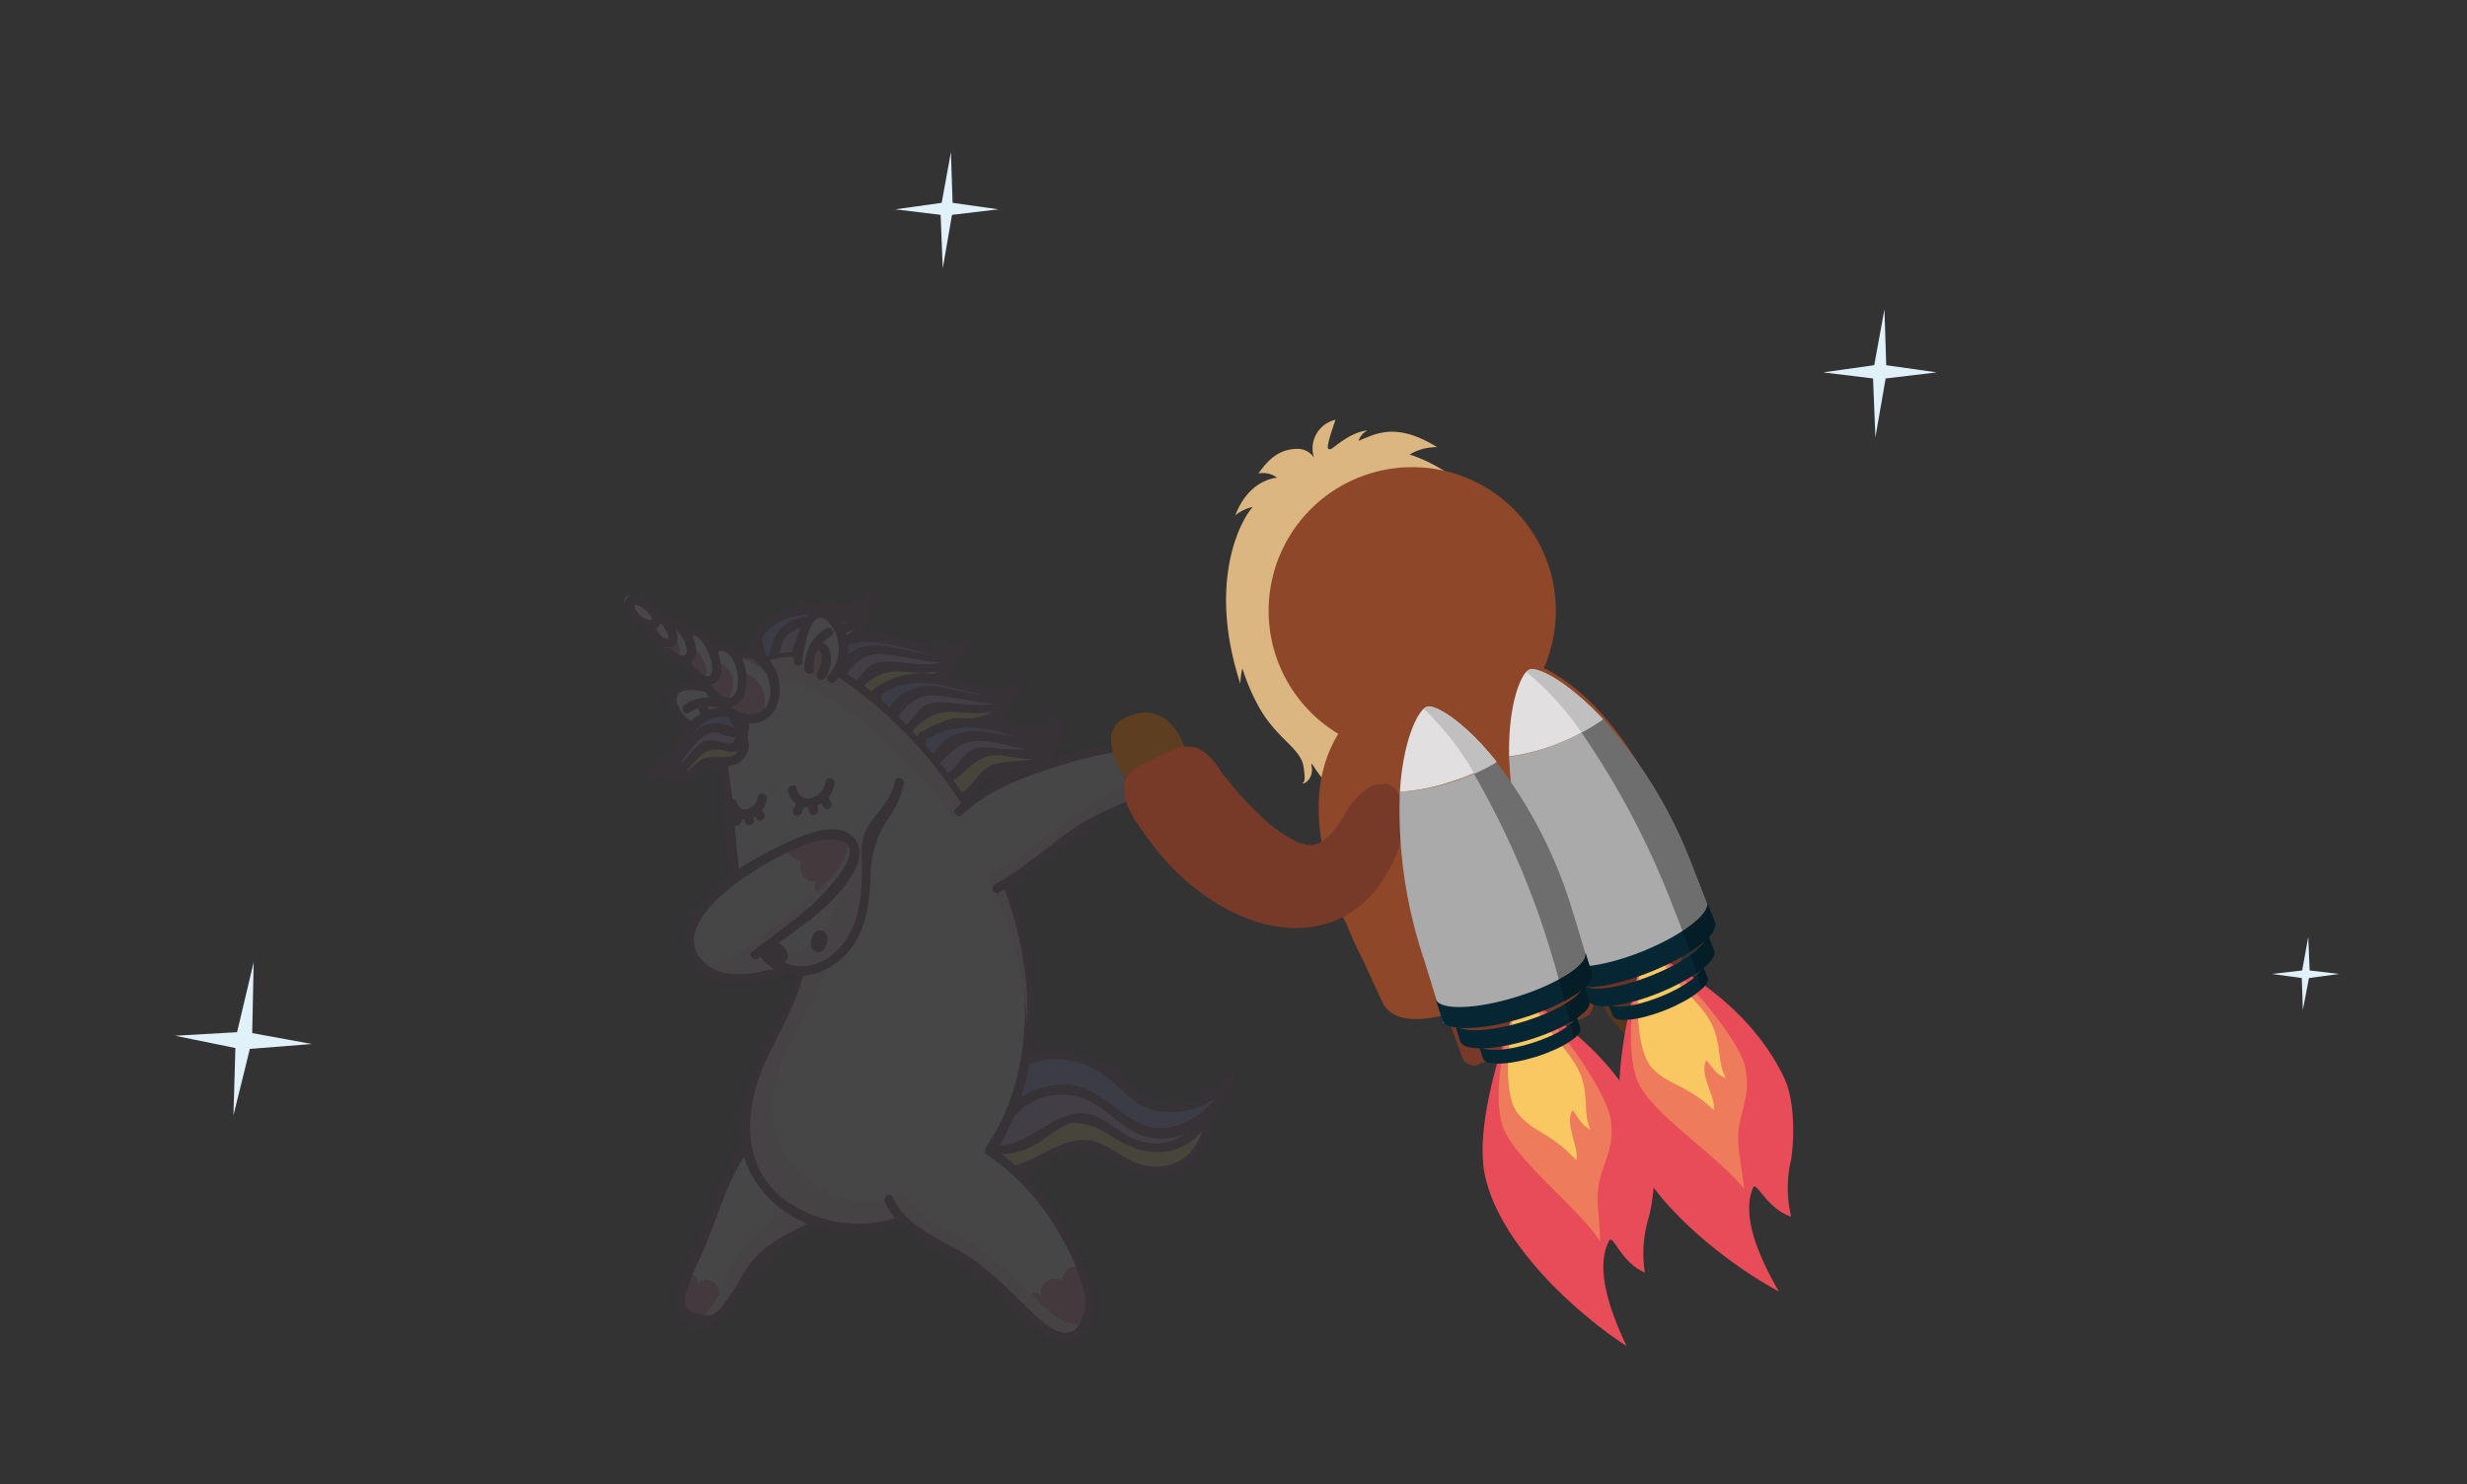 <svg xmlns="http://www.w3.org/2000/svg" viewBox="0 0 251 151"><rect x="0" y="0" width="251" height="151" fill="#333333" stroke="none"/><defs><style>.cls-4{fill:#ffdc8e}.cls-5{fill:#4d2d54}.cls-6{fill:#d1a7f1}.cls-7{fill:#8190eb}.cls-8{fill:#fbf5f9}.cls-9{fill:#e16d90}.cls-10{mix-blend-mode:multiply}.cls-11{fill:#f0d9e9}.cls-12{fill:#ff9aa5}.cls-13{fill:#fff}.cls-15{fill:#5e3e21}.cls-18{fill:#783a28}.cls-19{fill:#8f4729}.cls-20{fill:#e84c59}.cls-21{fill:#ee7b5c}.cls-22{fill:#f9c862}.cls-23{fill:#062633}.cls-24{fill:#abaaaa}.cls-25{fill:#e1dfe0}.cls-26{fill:none}.cls-27{fill:#041d26}.cls-28{fill:#6e6e6e}.cls-29{fill:silver}</style></defs><g style="isolation:isolate"><g id="Layer_1" data-name="Layer 1"><path d="M190.69 37.16l1.04-5.69.18 5.69 5.14.73-5.2.62-1.04 5.99-.24-5.99-5.08-.62 5.2-.73zM95.81 20.64l.94-5.17.17 5.17 4.66.66-4.72.56-.94 5.44-.22-5.44-4.62-.56 4.73-.66zm-70.39 86.09l-1.67 6.77.2-6.86-6.13-1.25 6.3-.36 1.69-7.13-.15 7.22 6.07 1.11-6.31.5zm209.5-7.21l-.62 3.25-.11-3.25-3.04-.42 3.08-.35.62-3.42.14 3.42 3.01.35-3.08.42z" fill="#e1f1f9"/><g opacity=".1"><path class="cls-4" d="M81.31 69.18A2.4 2.4 0 0 0 82.5 68a6.47 6.47 0 0 1 .72-1.44 2.86 2.86 0 0 1 1.36-.83 11.05 11.05 0 0 0 1.88-.73 3 3 0 0 0 1.2-1.35A5.19 5.19 0 0 0 88 62.4c.06-.36.11-.73.16-1.1a7.52 7.52 0 0 1-3.57 2.29 15.08 15.08 0 0 0-2.86.56 5.26 5.26 0 0 0-2.1 2.06q-.35.53-.66 1.05a1.57 1.57 0 0 0-.3 1.22c.26.91 1.93 1.03 2.64.7z"/><path class="cls-5" d="M81.55 69.59a4.19 4.19 0 0 0 1.56-1.87c.83-1.47 2-1.5 3.28-2.14 1.69-.84 2-2.41 2.2-4.16a.47.47 0 0 0-.78-.45 7.45 7.45 0 0 1-3.37 2.17 18.41 18.41 0 0 0-2.85.56 6.78 6.78 0 0 0-2.88 3.06c-1.23 2.15.51 3.59 2.73 2.87.56-.18.32-1.08-.25-.89-.75.24-2.06.36-1.84-1.24a3.78 3.78 0 0 1 .66-1c1.06-1.57 2.25-2 4-2.3a8.17 8.17 0 0 0 4.42-2.52l-.78-.45a6.49 6.49 0 0 1-.65 2.63c-.69 1.14-2 1.08-3.1 1.62-1.49.75-1.45 2.45-2.82 3.3-.51.32-.08 1.12.47.81z"/><path class="cls-6" d="M80.06 68.28c1.07-.71.64-2.13 1.45-3a2.51 2.51 0 0 1 1.27-.66c.77-.21 1.57-.3 2.35-.48a5.08 5.08 0 0 0 2.18-1 2.47 2.47 0 0 0 .91-2.14 3 3 0 0 1-1.59 1.21 9.12 9.12 0 0 1-2.86.11 12.66 12.66 0 0 0-2.22.22 5.87 5.87 0 0 0-.83.19 4.26 4.26 0 0 0-.88.44 6.13 6.13 0 0 0-1.5 1.42 3.85 3.85 0 0 0-.82 2.9 1.15 1.15 0 0 0 .89 1 2.37 2.37 0 0 0 1.65-.21z"/><path class="cls-5" d="M80.39 68.61c.67-.61.65-1.1 1-1.88.86-1.94 2.71-1.75 4.46-2.31A3.58 3.58 0 0 0 88.69 61c0-.37-.54-.66-.8-.33-1.57 2-4.65.9-6.88 1.5a5.72 5.72 0 0 0-3.41 2.71c-1.32 2.35-.18 5.07 2.7 3.77.54-.24.07-1.05-.47-.8-.63.46-1.08.34-1.37-.36-.77-.56-.79-1.27 0-2.14a5 5 0 0 1 1.67-1.77 7.52 7.52 0 0 1 4-.78c1.79 0 3.25 0 4.42-1.47l-.79-.33a3.36 3.36 0 0 1-2.17 2.49 14.92 14.92 0 0 1-1.76.39 5.92 5.92 0 0 0-2.18.65c-1.24.84-.87 2.43-1.92 3.39-.44.44.27 1.08.66.69z"/><path class="cls-7" d="M77.05 64.73a4.37 4.37 0 0 1 1.14-1.35 8.13 8.13 0 0 1 5.11-1.49 25.63 25.63 0 0 0 2.77.08 2.94 2.94 0 0 0 2.34-1.28 2 2 0 0 1-1 1.64 3.48 3.48 0 0 1-1.27.39c-1 .17-2 .26-3.05.33a5.87 5.87 0 0 0-2.88.79 4.15 4.15 0 0 0-1.52 2.59 4.58 4.58 0 0 1-.24 1 1 1 0 0 1-.8.63.83.83 0 0 1-.69-.42 2.91 2.91 0 0 1 .09-2.91z"/><path class="cls-5" d="M77.45 65c1.83-2.88 5-2.47 7.93-2.51a4 4 0 0 0 3.43-1.54l-.81-.39c-.56 2.86-5.61 1.59-7.62 2.7a3.88 3.88 0 0 0-1.48 1.5 5.22 5.22 0 0 0-.43 1l-.15.58c-.1 1.19-.38.74-.83-1.34.23-.55-.57-1-.8-.47-.48 1.1-.88 2.73.17 3.67a1.28 1.28 0 0 0 2.08-.45c.54-1 .27-2.32 1.23-3.16 1.4-1.24 3.55-1 5.29-1.26s3.06-.59 3.44-2.49a.47.47 0 0 0-.85-.36c-1.49 2-5.34.72-7.52 1.31a6.3 6.3 0 0 0-3.84 2.74c-.37.47.44.94.76.47z"/><path class="cls-4" d="M87.52 71.72a2.92 2.92 0 0 0 1.72-.81 6.63 6.63 0 0 1 1.24-1.18 3.91 3.91 0 0 1 1.81-.4 14.2 14.2 0 0 0 2.36-.1 3.38 3.38 0 0 0 1.77-.94 4.72 4.72 0 0 0 .76-1.14l.51-1a9.69 9.69 0 0 1-4.78 1.16 22.49 22.49 0 0 0-3.44-.31 6.32 6.32 0 0 0-3 1.37c-.37.26-.72.54-1.07.82s-.73.64-.7 1.08c.03.96 1.9 1.55 2.82 1.45z"/><path class="cls-5" d="M87.64 72.17A5 5 0 0 0 89.76 71a4.37 4.37 0 0 1 2.53-1.24 16.93 16.93 0 0 0 2.36-.09c1.88-.38 2.64-1.71 3.44-3.33a.47.47 0 0 0-.64-.64 10 10 0 0 1-5.35 1 12.15 12.15 0 0 0-2.69-.19 8.13 8.13 0 0 0-4.61 2.59c-1.63 1.92 1 3.09 2.72 3.09a.47.47 0 0 0 0-.94c-.41 0-1.49 0-1.76-.38-.89-1.13.56-1.89 1.25-2.33 1.73-1.09 3.06-1.05 5-.87a11 11 0 0 0 5.88-1.13l-.64-.64c-.78 1.58-1.11 2.53-3.41 2.95-.76.14-1.57-.07-2.34.08-1.77.32-2.39 1.94-4.14 2.34-.55.13-.3 1.03.28.9z"/><path class="cls-6" d="M86.35 70.49c1.43-.37 1.36-1.86 2.55-2.47a3.49 3.49 0 0 1 1.65-.27c1 0 1.9.17 2.85.22a6.62 6.62 0 0 0 2.78-.31 2.45 2.45 0 0 0 1.68-1.76 3.81 3.81 0 0 1-2.19.7 12.83 12.83 0 0 1-3.32-.73 17.54 17.54 0 0 0-2.61-.43 6.71 6.71 0 0 0-1-.06 5.41 5.41 0 0 0-1.14.17 7.33 7.33 0 0 0-2.14.92 3.6 3.6 0 0 0-1.8 2.53 1.14 1.14 0 0 0 .72 1.26 3.25 3.25 0 0 0 1.97.23z"/><path class="cls-5" d="M86.58 70.89c.78-.35 1-.8 1.54-1.31 2.39-2.08 4-.89 6.7-1.17 1.63-.17 3-.78 3.49-2.39a.47.47 0 0 0-.68-.52c-2.55 1.5-5.63-.5-8.39-.56a6.83 6.83 0 0 0-4.73 1.68c-2.37 2.19-1.22 4.48 1.84 4.33.59 0 .6-1 0-.93l-.66-3.14.67-.38a5.1 5.1 0 0 1 2.38-.65 14.65 14.65 0 0 1 4.72.83 5.65 5.65 0 0 0 4.64-.38l-.69-.53c-1.1 3.26-6.09 1-8.23 1.68-1.46.49-1.69 2-3.07 2.64-.54.24-.11 1.04.47.8z"/><path class="cls-7" d="M83.94 66.21a5.14 5.14 0 0 1 1.71-1 11.35 11.35 0 0 1 6.3.05c1.06.28 2.07.7 3.16.89a3.89 3.89 0 0 0 3.06-.56 2.07 2.07 0 0 1-1.58 1.3 4.93 4.93 0 0 1-1.58 0c-1.21-.13-2.4-.33-3.6-.56a8.3 8.3 0 0 0-3.54-.08 4.42 4.42 0 0 0-2.51 2 4.54 4.54 0 0 1-.57.94 1.19 1.19 0 0 1-1.11.36A.91.91 0 0 1 83 69a2.56 2.56 0 0 1 .94-2.79z"/><path class="cls-5" d="M84.17 66.61c3.41-2.4 6.72-.86 10.28-.11a5.06 5.06 0 0 0 4-.48l-.64-.63c-1.53 2.64-6.73 0-9.15.3a4.61 4.61 0 0 0-2.51 1 5.45 5.45 0 0 0-.71.73l-.44.63c-.46 1.12-.69.6-.69-1.55.4-.45-.26-1.11-.66-.66-.82.9-1.89 2.63-.75 3.77a1.59 1.59 0 0 0 2.25-.05c1.55-1.35 2-3.06 4.52-3a44.54 44.54 0 0 1 4.42.68c1.88.25 3.5.37 4.53-1.41a.47.47 0 0 0-.64-.64c-2.56 1.51-5.91-.65-8.63-.83a8.24 8.24 0 0 0-5.61 1.42c-.52.37-.06 1.22.43.83z"/><path class="cls-4" d="M92.9 75.87a2.92 2.92 0 0 0 1.72-.81 7 7 0 0 1 1.24-1.18 3.81 3.81 0 0 1 1.81-.4 14.2 14.2 0 0 0 2.36-.1 3.45 3.45 0 0 0 1.78-.94 5 5 0 0 0 .75-1.14c.18-.34.34-.68.51-1a9.69 9.69 0 0 1-4.78 1.16 22.29 22.29 0 0 0-3.44-.29 6.32 6.32 0 0 0-3 1.37c-.36.26-.72.54-1.06.82s-.74.64-.71 1.08c.03.94 1.92 1.56 2.82 1.43z"/><path class="cls-5" d="M93 76.32a5 5 0 0 0 2.12-1.14 4.31 4.31 0 0 1 2.53-1.24 16.88 16.88 0 0 0 2.36-.09c1.88-.38 2.64-1.71 3.44-3.33a.47.47 0 0 0-.64-.64 10 10 0 0 1-5.34 1 12.28 12.28 0 0 0-2.7-.19 8.16 8.16 0 0 0-4.61 2.56c-1.63 1.92 1 3.09 2.72 3.09a.47.47 0 0 0 0-.94c-.4 0-1.48 0-1.76-.38-.89-1.13.56-1.89 1.26-2.33 1.72-1.09 3.06-1 5-.87a11 11 0 0 0 5.88-1.13l-.63-.64c-.79 1.58-1.12 2.53-3.41 3-.76.14-1.57-.07-2.34.08-1.78.32-2.4 1.94-4.14 2.34-.55.08-.3.98.26.85z"/><path class="cls-6" d="M91.73 74.64c1.43-.37 1.36-1.86 2.56-2.47a3.45 3.45 0 0 1 1.64-.27c.95 0 1.9.17 2.85.22a6.62 6.62 0 0 0 2.78-.31 2.43 2.43 0 0 0 1.68-1.76 3.78 3.78 0 0 1-2.19.7 12.85 12.85 0 0 1-3.31-.75 17.89 17.89 0 0 0-2.62-.43 6.71 6.71 0 0 0-1-.06 5.41 5.41 0 0 0-1.12.19 7.45 7.45 0 0 0-2.14.92A3.6 3.6 0 0 0 89 73.17a1.14 1.14 0 0 0 .72 1.26 3.25 3.25 0 0 0 2.01.21z"/><path class="cls-5" d="M92 75c.77-.35.94-.8 1.53-1.31 2.39-2.08 4-.89 6.7-1.17 1.63-.17 3-.78 3.49-2.39a.47.47 0 0 0-.68-.52c-2.55 1.46-5.64-.49-8.39-.56a6.84 6.84 0 0 0-4.73 1.68c-2.37 2.19-1.21 4.48 1.84 4.33.6 0 .6-.95 0-.93L91.08 71l.66-.38a5.1 5.1 0 0 1 2.38-.62 14.76 14.76 0 0 1 4.73.83 5.63 5.63 0 0 0 4.63-.38l-.69-.53c-1.09 3.26-6.08 1-8.23 1.68-1.45.49-1.68 2-3.06 2.64-.5.24-.08 1.04.5.76z"/><path class="cls-7" d="M89.32 70.36a5.24 5.24 0 0 1 1.71-1 11.35 11.35 0 0 1 6.3 0c1.06.28 2.08.7 3.16.89a3.91 3.91 0 0 0 3.07-.56 2.08 2.08 0 0 1-1.59 1.3 4.93 4.93 0 0 1-1.58 0c-1.21-.13-2.4-.33-3.59-.56a8.3 8.3 0 0 0-3.54-.08 4.41 4.41 0 0 0-2.52 2 4.54 4.54 0 0 1-.57.94 1.19 1.19 0 0 1-1.11.36.88.88 0 0 1-.66-.6 2.54 2.54 0 0 1 .92-2.69z"/><path class="cls-5" d="M89.55 70.76c3.41-2.4 6.73-.86 10.28-.11a5.06 5.06 0 0 0 4-.48l-.63-.63c-1.54 2.64-6.73 0-9.16.3a4.64 4.64 0 0 0-2.51 1 4.84 4.84 0 0 0-.7.73l-.45.63c-.46 1.12-.69.6-.69-1.55.4-.45-.26-1.11-.66-.66-.82.9-1.88 2.63-.75 3.77a1.61 1.61 0 0 0 2.26 0c1.54-1.35 2-3.06 4.52-3a44.34 44.34 0 0 1 4.41.68c1.89.25 3.5.37 4.53-1.41a.47.47 0 0 0-.64-.64c-2.56 1.51-5.91-.65-8.63-.83A8.24 8.24 0 0 0 89.08 70c-.48.3-.02 1.11.47.76z"/><path class="cls-4" d="M97.86 81.26a3.27 3.27 0 0 0 .88-.6c.51-.5.85-1.13 1.32-1.66 1.2-1.37 3-.72 4.55-1a4 4 0 0 0 2.39-1.7 2.22 2.22 0 0 0 .3-.49 3.24 3.24 0 0 0-.14-2.14 5.19 5.19 0 0 1 0 1.18.73.73 0 0 1-.19.33c-.1.1-.26.35-.39.42a7 7 0 0 1-3.74.43 22.31 22.31 0 0 0-3.44-.3 6.46 6.46 0 0 0-3 1.37l-1.06.82c-.71.58-1.5 1.5-1 2.47a2.08 2.08 0 0 0 1.15 1 3.15 3.15 0 0 0 2.37-.13z"/><path class="cls-5" d="M98.09 81.66c1.06-.59 1.42-1.59 2.3-2.34 1.52-1.3 3.47-.41 5.13-1.16a3.61 3.61 0 0 0 2.1-4.61c-.13-.5-1-.42-.91.12.24 3.26-4.9 1.53-6.85 1.59A7.94 7.94 0 0 0 95 77.59c-2.75 2.51-.13 5.09 3 4.12.57-.18.33-1.08-.25-.9-2.5-1.35-2.86-2.46-1.09-3.3l.68-.47c1.62-1 2.76-.84 4.57-.65a12.56 12.56 0 0 0 3.41.09c1.79-.3 2.47-1 2.34-2.81l-.92.12c1.22 4.53-3.48 3.21-5.69 4-1.55.58-2 2.25-3.41 3-.54.36-.07 1.21.45.87z"/><path class="cls-6" d="M96.31 79.22c1.44-.37 1.37-1.85 2.56-2.47a3.36 3.36 0 0 1 1.65-.26c1 0 1.89.16 2.84.22s2.35.16 3.2-.52a2 2 0 0 0 .73-1.29 3.81 3.81 0 0 0-.17-1.25 3.14 3.14 0 0 1 0 .75 1.1 1.1 0 0 1-.31.67c-.5.47-1.49.28-2.1.18-.81-.14-1.6-.43-2.4-.64a17.56 17.56 0 0 0-2.61-.44c-.34 0-.67-.06-1-.06a5.42 5.42 0 0 0-1.14.18 6.73 6.73 0 0 0-2.14.92 3.57 3.57 0 0 0-1.8 2.55 1.13 1.13 0 0 0 .72 1.24 3.27 3.27 0 0 0 1.97.22z"/><path class="cls-5" d="M96.55 79.62c1.49-.66 2.26-2.23 4-2.67 1.5-.38 3.32.53 4.9.19 1.92-.41 2.56-1.8 2.15-3.61a.47.47 0 0 0-.92.12c0 1.11-1.09 1.18-1.8 1.15a9.62 9.62 0 0 1-2-.53 16.57 16.57 0 0 0-3.13-.56 6.9 6.9 0 0 0-5.19 1.61c-2.41 2.18-1.3 4.51 1.79 4.37.6 0 .6-1 0-.93-1.43-1.69-1.53-2.76-.35-3.34a5.74 5.74 0 0 1 1.7-.69 9 9 0 0 1 3.65.14 36.16 36.16 0 0 0 3.83.92c1.64.14 2.45-.44 2.41-2.14l-.91.12c.88 3.88-5.81 2-7.13 2.3-1.78.43-1.88 2.05-3.46 2.75-.56.24-.09 1.05.46.8z"/><path class="cls-7" d="M93.9 74.94a5 5 0 0 1 1.71-1 11.2 11.2 0 0 1 6.31 0 16.26 16.26 0 0 0 3.78.89 1.11 1.11 0 0 0 1-.46 1.16 1.16 0 0 0 .2-.78 1.21 1.21 0 0 0-.28-.89c.08-.07.2 0 .27.07a1.88 1.88 0 0 1 .55 1.8c-.32 1.19-1.52 1.1-2.49 1-1.21-.13-2.41-.34-3.6-.56a8.3 8.3 0 0 0-3.51-.01 4.49 4.49 0 0 0-2.51 2 4.33 4.33 0 0 1-.58.94 1.18 1.18 0 0 1-1.1.37 1 1 0 0 1-.67-.6 2.57 2.57 0 0 1 .92-2.77z"/><path class="cls-5" d="M94.14 75.34c2.3-1.61 5-1.51 7.65-.86 1.24.3 2.72 1.09 4 .89a1.78 1.78 0 0 0 1.23-2.82l-.52.69c.06 1.49-.36 2.15-1.25 2-.38 0-.76-.08-1.14-.14-.89-.12-1.76-.29-2.64-.43a11 11 0 0 0-2.92-.23 4.68 4.68 0 0 0-2.5 1 4.89 4.89 0 0 0-.71.73l-.44.64c-.46 1.12-.7.6-.7-1.56.41-.44-.25-1.1-.66-.66-.9 1-2.12 3.43-.16 4.16A1.59 1.59 0 0 0 95 78.4c.21-.16.29-.43.48-.62 1.9-1.78 2.38-2.58 5-2.34 1.74.16 5.59 1.73 7.08.12.85-.91.53-2.9-.73-3.22a.47.47 0 0 0-.53.68c1.11 2-4.89.39-5.1.35a13.89 13.89 0 0 0-2.41-.27 8 8 0 0 0-5.07 1.44c-.54.34-.07 1.15.42.8z"/><path class="cls-4" d="M101.85 119.25a7.86 7.86 0 0 0 2.59-.38c1.64-.59 3-2 4.71-2.39 1.93-.5 3.16.6 4.76 1.63a7.19 7.19 0 0 0 3.44 1 5.11 5.11 0 0 0 2.76-.41 5.59 5.59 0 0 0 2.45-3 19.28 19.28 0 0 0 1-4.1 7.43 7.43 0 0 1-8.62 3.25c-1.24-.45-2.06-1.47-3.17-2.15a6.23 6.23 0 0 0-4.3-.38 15.92 15.92 0 0 0-2.35.52c-.42.14-.83.32-1.24.5a14.39 14.39 0 0 0-2.67 1.38c-.38.28-.72.62-1.12.87a2.66 2.66 0 0 0-.91 1c-1.31 2.25 1.32 2.66 2.67 2.66z"/><path class="cls-5" d="M101.85 119.72c2.45-.1 3.8-1.07 5.93-2.15 3.29-1.67 5.57 1.43 8.68 1.92 5.26.82 6.78-3.38 7.51-7.78a.47.47 0 0 0-.85-.36c-1.87 2.58-4.92 4.18-8.08 3-1.64-.64-2.67-2.13-4.42-2.54-2.56-.58-5.64.43-7.93 1.55-1.48.72-4.66 2.34-4.34 4.49.24 1.62 2.17 1.86 3.5 1.91.6 0 .59-.91 0-.93a3.5 3.5 0 0 1-1.46-.18c-2.29-1.6.42-3 1.22-3.59a12.94 12.94 0 0 1 4-1.86c1.81-.53 4.15-.93 5.9-.08 1.2.58 2 1.68 3.23 2.18 3.53 1.38 7.14-.59 9.2-3.44l-.85-.36c-.53 3.21-1.14 7-5.25 7.2-2.53.15-3.93-1.54-6-2.39-3.52-1.41-6.48 2.38-9.93 2.52-.66-.02-.66.91-.06.89z"/><path class="cls-6" d="M100.6 116.93a6.24 6.24 0 0 0 5.07-1.22c1.29-.85 2.78-2 4.33-2.07s2.47 1.06 3.61 1.81a7.59 7.59 0 0 0 4.1 1.3 5.53 5.53 0 0 0 4.07-1.56 11.51 11.51 0 0 0 2.22-4.39c-1.71 1.49-3.75 2.72-5.88 2.51-2.84-.28-5.05-3-7.75-4.08a8.33 8.33 0 0 0-5.53-.13 13.41 13.41 0 0 0-4.11 2.16 4.51 4.51 0 0 0-1.65 3.65 1.84 1.84 0 0 0 1.52 2.02z"/><path class="cls-5" d="M100.47 117.38a7.79 7.79 0 0 0 5.83-1.54c.77-.49 2-1.52 2.9-1.6a6.82 6.82 0 0 1 3.49 1.13A12.18 12.18 0 0 0 116 117c4.69 1.13 7.09-2.08 8.49-6 .17-.48-.45-.72-.78-.46-2.46 2-5.11 3.09-8.11 1.41-1.44-.8-2.68-1.93-4.16-2.69a9.09 9.09 0 0 0-7.55-.23c-2 .76-4.19 2-4.92 4.1-.62 1.81-.45 3.49 1.4 4.27.55.23 1-.57.47-.8-3.35-1.42.31-5 1.74-5.91a9.53 9.53 0 0 1 5.08-1.46c3.06.06 5 2.11 7.47 3.53 3.42 2 6.36.8 9.24-1.56l-.78-.45c-1.26 3.59-3.67 6.6-7.87 5.28-1.66-.53-2.81-1.94-4.41-2.52-3.81-1.36-6.55 3.66-10.58 3-.59-.12-.85.78-.26.87z"/><path class="cls-7" d="M107.37 107.31a8.62 8.62 0 0 1 5.21 1.44c1.07.81 1.88 1.86 2.88 2.77a4.86 4.86 0 0 0 3.28 1.15 7.25 7.25 0 0 0 6.41-3 7.8 7.8 0 0 1-7.09 5.58c-3.54.24-5.64-4.16-9.07-4.46a7.68 7.68 0 0 0-5.49 1.67c-1 .75-1.73 2.14-2.79 2.63a1.41 1.41 0 0 1-1.7-.3c-1.71-2.1 2.89-5.69 4.17-6.43a8.72 8.72 0 0 1 4.19-1.05z"/><path class="cls-5" d="M107.37 107.77c3.52.09 5 1.56 7.4 3.73a5.51 5.51 0 0 0 3.09 1.55 8 8 0 0 0 7.62-3l-.78-.45a7.43 7.43 0 0 1-5.25 5c-2.26.61-3.91-.33-5.64-1.66-2-1.52-3.65-2.79-6.27-2.54a7.88 7.88 0 0 0-4.92 2.29c-1 .93-.62 1.47-2.12.57s-.92-1 0-2.06a13 13 0 0 1 1.43-1.34 9.08 9.08 0 0 1 5.41-2.09c.6 0 .6-1 0-.93a10.76 10.76 0 0 0-8.73 5.33c-1.18 2.3.6 4.58 3 3 1.12-.78 1.77-2.06 3-2.79a6.39 6.39 0 0 1 6.87 0c1.81 1.11 3.24 2.93 5.42 3.36 3.91.77 7.6-2.3 8.75-5.82.14-.42-.48-.82-.78-.45a7 7 0 0 1-5.29 2.82c-2.7.13-4-1.51-5.86-3.14a9.21 9.21 0 0 0-6.3-2.23.47.47 0 0 0-.05.85z"/><path class="cls-8" d="M71.05 127.22c-1 2-2.53 5-1.48 6.79 1 1.6 3.13.37 4.05-.61a12.94 12.94 0 0 0 1.83-2.81c2-3.6 5.19-5.13 8.74-6.85 2.08-1 4.38-2.67 4.37-5.23 0-5.16-7.11-5.74-10.58-3.89-2 1.08-2.85 3.38-3.75 5.33s-1.81 4.24-2.75 6.36c-.12.27-.26.58-.43.91z"/><path class="cls-9" d="M73.62 133.4a8.58 8.58 0 0 0 1.22-1.71 1.07 1.07 0 0 0-.39-.32 1.57 1.57 0 0 0-1.35.18c.26-.12-.2-.81-.3-.9a1.65 1.65 0 0 0-1-.43c-.17 0-.89.24-.76.54-.09-.21 0-.45-.13-.65a.71.71 0 0 0-.4-.36 1 1 0 0 0-.59-.09c-.63 1.57-1 3.22-.35 4.35.95 1.6 3.13.37 4.05-.61z"/><g class="cls-10"><path class="cls-11" d="M84.27 113.92a4.44 4.44 0 0 1 1 2.33c.34 2.53-1.72 4.48-3.65 5.75-3.29 2.18-6.29 4.13-7.76 7.95a12.78 12.78 0 0 1-1.44 3 4.44 4.44 0 0 1-2.33 1.69c1.07.42 2.57-.5 3.3-1.27a13.28 13.28 0 0 0 1.82-2.81c2-3.6 5.19-5.13 8.74-6.85 2.08-1 4.38-2.67 4.38-5.23s-1.82-4.01-4.06-4.56z"/></g><path class="cls-5" d="M70.65 127c-.91 1.86-2.89 5.17-1.49 7.25 1.09 1.61 3.06.95 4.33-.08a12.21 12.21 0 0 0 2.36-3.33 14 14 0 0 1 5.42-5.09c2.49-1.41 5.79-2.34 7.2-5.07 2.34-4.53-2.44-7.54-6.42-7.47-7.47.13-8.78 8.25-11.4 13.79-.26.54.55 1 .8.47 1.82-3.85 3.31-11.12 7.68-12.83 4-1.57 12.06 1 7.89 6.47-2.4 3.12-7.25 3.78-10 6.67-1.36 1.39-2 3.18-3.21 4.68a3.89 3.89 0 0 1-1.41 1.38c-2.35 0-3.18-.86-2.47-2.59a18.07 18.07 0 0 1 1.57-3.78c.21-.55-.59-1.02-.85-.47z"/><path class="cls-8" d="M80.22 98.77q-.34.11-.69.18c-2.16.47-6.1 1.06-8-.48a3.6 3.6 0 0 1-.94-3.79 4.17 4.17 0 0 1 2.72-2.32c2.82-1.12 6.23-1.77 9-.14a3.16 3.16 0 0 1 1.48 3.47c-.37 1.69-1.98 2.62-3.57 3.08z"/><g class="cls-10"><path class="cls-11" d="M80.32 98.77l-.7.18c-2.16.47-6.09 1.06-8-.48a3.59 3.59 0 0 1-1-3.79 4.21 4.21 0 0 1 2.72-2.32c2.82-1.12 6.23-1.77 9-.14a3.16 3.16 0 0 1 1.48 3.47c-.31 1.69-1.92 2.62-3.5 3.08z"/></g><path class="cls-8" d="M80.68 66.83a9.27 9.27 0 0 0-4.61 1.36c-3.66 1.82-2.29 5.38-.56 8.13 1.28 2 2.89 3.84 4 6a21.76 21.76 0 0 1 2.23 7 23.21 23.21 0 0 1-2.35 14.85c-2.39 4.27-5.13 9-3.17 14 1.63 4.15 5.64 6.39 9.95 6.69 10 .71 16.17-7.51 18-16.47C107.2 93 96.63 75 83.28 67.64a6 6 0 0 0-2.6-.81z"/><g class="cls-10"><path class="cls-11" d="M90.42 122c-4.15 1.16-9.52-1.52-11.14-5.68-2-5 .78-9.74 3.17-14a23.21 23.21 0 0 0 2.35-14.84 21.76 21.76 0 0 0-2.23-7c-1.15-2.11-2.76-3.93-4-6-1.45-2.29-2.63-5.15-.87-7.09-.51.21-1 .46-1.59.73-3.65 1.82-2.29 5.38-.55 8.13 1.28 2 2.89 3.84 4 6a22.26 22.26 0 0 1 2.23 7 23.21 23.21 0 0 1-2.35 14.85c-2.39 4.27-5.13 9-3.18 14 1.63 4.15 5.65 6.39 9.95 6.69a14.7 14.7 0 0 0 10.17-3c-2.38-.99-3.47-.48-5.96.21z"/></g><path class="cls-5" d="M80.68 66.36c-3.38.1-7.84 2-7.33 6A13.07 13.07 0 0 0 76 77.83c2.14 3.06 4.07 5.77 5 9.49a24.83 24.83 0 0 1 .19 11c-.82 3.8-3 6.84-4.56 10.34-1.83 4.27-2.1 9.07 1.14 12.75 6.11 6.91 17.14 4.09 22.25-2.41 6.19-7.86 6.28-18.82 3.1-27.91a46.18 46.18 0 0 0-8.76-15c-3.24-3.71-8.37-9-13.48-9.71-.59-.09-.84.81-.25.9 4.22.6 8.38 4.59 11.25 7.5a45.84 45.84 0 0 1 7.87 10.83c4.11 7.84 6 17.23 3.19 25.82S91 127.77 81.55 123.12c-6.55-3.23-6.11-10.3-3.25-16 2-3.93 3.8-7.31 4.18-11.79a23.84 23.84 0 0 0-3-14.21c-1.26-2.08-2.94-3.9-4.09-6.05-.83-1.55-1.39-2.91-.7-4.58.89-2.18 3.78-3.16 6-3.23.59.01.59-.92-.01-.9z"/><path class="cls-8" d="M89.5 83.55c6.33-7-3.77-14.56-10.16-15.44a7 7 0 0 0-3.31.2c-2.54.93-2.54 4.11-2.5 6.41 0 2.69.34 5.36.63 8 .45 4.09.58 7.91 2.16 11.78a7.41 7.41 0 0 0 2.77 3.79c2.59 1.54 6.13-.19 7.61-2.82s1.46-5.82 1.42-8.83a4.13 4.13 0 0 1 .2-1.61 5.67 5.67 0 0 1 1.18-1.48z"/><g class="cls-10"><path class="cls-11" d="M75.91 70.93a9.36 9.36 0 0 1 4.62-1.37 6.14 6.14 0 0 1 2.6.82c11.4 6.27 20.77 20.28 21.37 33.82.65-14.35-9.2-29.87-21.37-36.56a6 6 0 0 0-2.6-.81 9.33 9.33 0 0 0-4.62 1.36 3.78 3.78 0 0 0-2.09 4.87 3.94 3.94 0 0 1 2.09-2.13z"/></g><g class="cls-10"><path class="cls-11" d="M88.5 84.41a5.82 5.82 0 0 0-1.5 1.21 4.2 4.2 0 0 0-.55 1.52c-.64 3-1.34 6-3.36 8.28a7 7 0 0 1-4.8 2.23 4.79 4.79 0 0 0 .87.67c2.6 1.54 6.13-.19 7.61-2.82s1.46-5.82 1.42-8.83a4.33 4.33 0 0 1 .2-1.61 5.88 5.88 0 0 1 1.18-1.51l.11-.12a9.14 9.14 0 0 1-1.18.98z"/></g><g class="cls-10"><path class="cls-11" d="M73.86 79.09c.27-2.3.57-4.6 1.06-6.87a12.49 12.49 0 0 1 1.34-4h-.14c-2.54.93-2.55 4.11-2.51 6.41.02 1.55.12 3.01.25 4.46z"/></g><path class="cls-5" d="M75.8 67.91c-4.2 2.09-2.72 8.89-2.35 12.55.53 5.31.3 13.12 4.24 17.28 2.77 2.93 7.19 1.4 9.19-1.66 1.41-2.17 1.65-4.86 1.71-7.39a10.42 10.42 0 0 1 2-5.69 9.4 9.4 0 0 0 1.36-3.25c.12-.58-.78-.83-.89-.24-.47 2.34-2.28 3.31-3.09 5.32-.48 1.19-.23 2.63-.26 3.86-.06 2.49-.27 5.14-1.82 7.19-2.43 3.22-6.32 3.38-8.5-.27-2.42-4-2.36-9.47-2.84-14-.36-3.38-2.07-11 1.77-12.9.54-.26.06-1.07-.47-.8z"/><path class="cls-8" d="M116.43 75.92a7.87 7.87 0 0 1 1.81.3 2.43 2.43 0 0 1 1 .53c1 .92.19 2.71-.66 3.41a10.26 10.26 0 0 1-3.47 1.49c-3.08 1-5.65 3-8.21 4.94-2.13 1.59-5.92 5-8.8 4.59-2.26-.34-2.85-3-2.48-4.92.67-3.43 3.53-5.38 6.54-6.69a47.83 47.83 0 0 1 7.84-2.72 22.49 22.49 0 0 1 6.43-.93z"/><path class="cls-9" d="M119.26 76.74a2.45 2.45 0 0 0-1-.54 8.45 8.45 0 0 0-1.81-.3 13.52 13.52 0 0 0-2.83.16v.2c.1.51.62.81 1.09 1-.28-.14-.56.73-.57.88a1.75 1.75 0 0 0 .31 1.15c.11.15.81.6 1 .28-.11.22-.35.34-.47.56a.86.86 0 0 0 0 .59 1.06 1.06 0 0 0 .6.74 8.57 8.57 0 0 0 3.07-1.35c.8-.67 1.58-2.46.61-3.37z"/><g class="cls-10"><path class="cls-11" d="M101.12 90.58a35.43 35.43 0 0 0 5.8-4c2.56-1.92 5.13-3.93 8.22-4.94a10.29 10.29 0 0 0 3.46-1.49c.77-.63 1.48-2.16.89-3.13a3.32 3.32 0 0 1-.89 1.27 10.29 10.29 0 0 1-3.46 1.49c-3.09 1-5.66 3-8.22 4.94-1.6 1.19-4.13 3.43-6.51 4.28"/></g><path class="cls-8" d="M83.71 85a3.06 3.06 0 0 1 2.4.26c4.2 2.82-6.74 9.88-8.68 11.47a10.9 10.9 0 0 1-2.49 1.68 3.7 3.7 0 0 1-2.94.09 3.52 3.52 0 0 1-1.76-3.74c.31-2.24 2.44-3.68 4.13-4.9 2.72-1.97 6.01-4.18 9.34-4.86z"/><path class="cls-9" d="M86.11 85.22a3.06 3.06 0 0 0-2.4-.26 15.94 15.94 0 0 0-3.59 1.29 1.15 1.15 0 0 0 .19.7 1.7 1.7 0 0 0 1.37.6c-.31 0-.27.88-.23 1a1.84 1.84 0 0 0 .69 1c.17.1 1 .28 1-.07 0 .24-.22.44-.25.68a.81.81 0 0 0 .18.57 1.13 1.13 0 0 0 1.19.48c2.36-2.21 3.89-4.63 1.85-5.99z"/><g class="cls-10"><path class="cls-11" d="M86.12 85.22h-.09c1.71 3.17-7.64 9.23-9.42 10.69a10.9 10.9 0 0 1-2.49 1.68 3.7 3.7 0 0 1-2.93.13 3.07 3.07 0 0 1-.36-.2 2.78 2.78 0 0 0 1.19 1 3.7 3.7 0 0 0 2.98-.15 10.9 10.9 0 0 0 2.49-1.68c1.89-1.59 12.83-8.69 8.63-11.47z"/></g><path class="cls-8" d="M73.87 70.53a10.58 10.58 0 0 0-2.63-.77 3.7 3.7 0 0 0-2.62.57.87.87 0 0 0-.33.38.9.9 0 0 0 0 .43 3.52 3.52 0 0 0 .93 1.75 5.44 5.44 0 0 0 2.19 1.57 3.36 3.36 0 0 0 2.59-.11"/><path class="cls-5" d="M74 70.08a7.19 7.19 0 0 0-4.59-.65c-1 .3-1.8.89-1.55 2a4.94 4.94 0 0 0 6.41 3.33c.54-.24.07-1-.47-.8a4 4 0 0 1-4.9-2.36c-.68-2.42 3.91-1 4.85-.61.56.21.8-.69.25-.9z"/><path class="cls-12" d="M73.33 71.59a6.39 6.39 0 0 1 .81.35.47.47 0 0 1 .27.3 1.34 1.34 0 0 1 0 .84.28.28 0 0 1-.07.13.44.44 0 0 1-.16.1 1.63 1.63 0 0 1-.76 0 3.15 3.15 0 0 1-.73-.25 2.75 2.75 0 0 1-.8-.54c-.2-.22-.46-.65-.34-1 0-.16.28-.12.42-.12h.64a3.49 3.49 0 0 1 .72.19z"/><path class="cls-5" d="M74.16 72.82a3.4 3.4 0 0 1-1.23-.08c-.37-.12-1-.5-.94-1s-.76-.83-.9-.24a1.67 1.67 0 0 0 .91 1.82 3.35 3.35 0 0 0 2.13.43c.59 0 .6-1 0-.93z"/><path class="cls-5" d="M74.38 71.51a4.51 4.51 0 0 0-4.73.21c-.49.33 0 1.14.47.8a3.58 3.58 0 0 1 3.79-.2c.53.28 1-.52.47-.81z"/><path class="cls-9" d="M78.47 72c1.06-1.83-.08-5.6-2.6-5.46a3.39 3.39 0 0 0-2.87 4.2c.7 2.26 4.11 3.59 5.46 1.26z"/><path class="cls-13" d="M79 72.21a4.58 4.58 0 0 0-.9-3.57 5 5 0 0 0-3.65-1.73c-.79-.1-.78 1.14 0 1.24a3.74 3.74 0 0 1 2.62 1.18 3.28 3.28 0 0 1 .73 2.55c-.13.79 1.07 1.12 1.2.33z"/><path class="cls-5" d="M78.87 72.22a4.76 4.76 0 0 0-.74-5.22 3.15 3.15 0 0 0-4.9.55 3.72 3.72 0 0 0 .84 5.29c1.53 1.12 3.77 1.12 4.8-.65a.46.46 0 0 0-.8-.47c-.8 1.39-2.55 1.13-3.63.23a2.8 2.8 0 0 1-.26-4.11c2.5-2.78 5.13 1.5 3.89 3.88-.28.56.53 1.03.8.5z"/><path class="cls-9" d="M75.27 70.53c.61-1.53-.26-4.8-1.88-4.78-1.25 0-2.1 1.92-1.68 3.5.52 2 2.76 3.24 3.55 1.3z"/><path class="cls-13" d="M75.53 71a3.78 3.78 0 0 0-.36-3.57 3.69 3.69 0 0 0-3.25-1.36.62.62 0 0 0 0 1.24 2.47 2.47 0 0 1 2.3.93 2.67 2.67 0 0 1 .11 2.43c-.3.74.9 1.06 1.2.33z"/><path class="cls-5" d="M75.72 70.64a5.08 5.08 0 0 0-.72-4.51 1.91 1.91 0 0 0-3.31.32 3.91 3.91 0 0 0 .88 4.89 1.92 1.92 0 0 0 3.2-.7c.22-.55-.68-.8-.9-.25-.52 1.3-1.86.27-2.32-.48a2.86 2.86 0 0 1 .29-3.44c1-.84 1.71.51 2 1.3a4.13 4.13 0 0 1 .07 2.62c-.29.61.61.81.81.25z"/><path class="cls-9" d="M72.88 68.25c.13-1.48-1.27-4.33-2.5-4.09-.95.2-1.17 2-.49 3.41.83 1.7 2.83 2.56 3 .69z"/><path class="cls-13" d="M69.63 65.43a3 3 0 0 1 1.71 1.36c.23.37.82 1.45.46 1.89-.51.61.36 1.49.88.88 1.51-1.83-.88-4.86-2.72-5.33a.62.62 0 0 0-.33 1.2z"/><path class="cls-5" d="M73.35 68.23a5.5 5.5 0 0 0-1.66-4c-1.07-1-2.34-.4-2.6 1A4.23 4.23 0 0 0 71 69.44a1.47 1.47 0 0 0 2.39-1.21c.05-.59-.88-.59-.93 0-.1 1.13-1.2.34-1.61-.13a3.15 3.15 0 0 1-.72-3c.45-1.08 1.35.21 1.65.73a4.71 4.71 0 0 1 .68 2.45c-.07.55.86.55.89-.05z"/><path class="cls-9" d="M70.36 66.21c0-1.22-1.45-3.34-2.48-3-.81.29-.85 1.81-.15 2.84.85 1.26 2.64 1.68 2.63.14z"/><path class="cls-13" d="M67.34 64.26c1.55.14 1.9 1.37 1.79 2.75-.06.79 1.18.79 1.24 0a4 4 0 0 0-.69-2.92A3.29 3.29 0 0 0 67.34 63c-.8-.07-.79 1.17 0 1.24z"/><path class="cls-5" d="M70.83 66.19A4.32 4.32 0 0 0 69 63a1.41 1.41 0 0 0-2.22 1.21 3.31 3.31 0 0 0 1.88 3.25 1.41 1.41 0 0 0 2.16-1.27.47.47 0 0 0-.94 0c0 .81-.78.52-1.21.2a2.38 2.38 0 0 1-1-2.19c.15-.88.82-.47 1.22 0a3.43 3.43 0 0 1 1 2c.03.59.96.59.94-.01z"/><path class="cls-9" d="M68.45 64.66c-.23-1-1.72-2.85-2.44-2.53s-.33 1.54.39 2.42c.88 1.08 2.34 1.43 2 .12z"/><path class="cls-13" d="M66 63.2a2.43 2.43 0 0 1 1.3 2.18c-.07.79 1.18.79 1.25 0a3.7 3.7 0 0 0-1.93-3.25c-.66-.45-1.28.62-.62 1.07z"/><path class="cls-5" d="M68.9 64.52a4.76 4.76 0 0 0-1.9-2.63 1.08 1.08 0 0 0-1.77 1 3.56 3.56 0 0 0 2.06 2.9c1 .43 1.85-.17 1.61-1.28-.13-.59-1-.34-.9.24 0 .25.08.29-.09.27a1.73 1.73 0 0 1-.79-.42c-.46-.39-1.11-1.27-1-1.93 0-.18 0-.16.2-.09a2.17 2.17 0 0 1 .68.56 3.85 3.85 0 0 1 1 1.61.47.47 0 0 0 .9-.23z"/><path class="cls-9" d="M66.67 62.69c-.37-.81-1.92-2-2.48-1.57s0 1.37.74 1.94c.92.7 2.2.68 1.74-.36z"/><path class="cls-13" d="M63.78 61.75c.65.29 1.5.87 1.59 1.65a.63.63 0 0 0 .63.6.64.64 0 0 0 .62-.62 3.56 3.56 0 0 0-2.2-2.72.64.64 0 0 0-.85.22.62.62 0 0 0 .22.85z"/><path class="cls-5" d="M67.07 62.44a3.81 3.81 0 0 0-2.14-1.82A1 1 0 0 0 63.62 62 2.94 2.94 0 0 0 66 64a1 1 0 0 0 1.1-1.53c-.24-.55-1-.07-.8.47.07.18.07.15-.1.15a1.41 1.41 0 0 1-.66-.2 1.83 1.83 0 0 1-1-1.3v-.07c0 .06.12 0 .16 0a2.61 2.61 0 0 1 .67.33 3 3 0 0 1 1 1.09c.16.51.96.06.7-.5z"/><path class="cls-8" d="M110.3 129.77c.49 1.57 1.07 4-.08 5.42-1.8 2.24-4.43-.11-5.74-1.56a31.23 31.23 0 0 0-6.24-5.4c-2.54-1.65-6.72-3.16-7.82-6.21a5.23 5.23 0 0 1 1.71-5.94 4.72 4.72 0 0 1 2.49-.72c7-.26 12.78 7.49 15.26 13.28.12.36.28.71.42 1.13z"/><path class="cls-9" d="M108.73 129.06a1.74 1.74 0 0 0-.66 1.35c.05-.31-.86-.31-1-.27a1.83 1.83 0 0 0-1 .65c-.1.16-.31 1 0 1-.23 0-.43-.23-.66-.27a.84.84 0 0 0-.59.15c-.65.41-.64 1.14-.35 1.89h.05c1.31 1.45 3.93 3.8 5.74 1.56 1.15-1.43.57-3.85.08-5.42l-.12-.35a1.11 1.11 0 0 0-1.49-.29z"/><g class="cls-10"><path class="cls-11" d="M90.43 122c1.1 3 5.28 4.56 7.83 6.21a31.45 31.45 0 0 1 6.23 5.4c1.31 1.45 3.94 3.8 5.75 1.56a2.6 2.6 0 0 0 .46-.87c-1.76 1.29-4-.76-5.21-2.08a31.78 31.78 0 0 0-6.23-5.4c-2.28-1.48-5.86-2.84-7.38-5.29"/></g><path class="cls-4" d="M74.92 77.22a2 2 0 0 1-1.31.3 5.33 5.33 0 0 0-1.26-.11 2.3 2.3 0 0 0-1.13.57A7.9 7.9 0 0 1 70 79a2.26 2.26 0 0 1-1.4.25 4.53 4.53 0 0 1-1-.31l-.81-.35a6 6 0 0 0 3-1.47 11.92 11.92 0 0 1 1.55-1.69 4.21 4.21 0 0 1 2.26-.57h1a1.25 1.25 0 0 1 .94.3c.46.54-.11 1.71-.62 2.06z"/><path class="cls-5" d="M74.68 76.82c-1.09.55-2.27-.14-3.35.51a7.69 7.69 0 0 0-.83.68c-1.32 1-2.1.77-3.49.16l-.11.83a6.66 6.66 0 0 0 3.68-2.11 3.74 3.74 0 0 1 2.56-1.58 3.86 3.86 0 0 1 1 0c.47-.15.71 0 .7.56.35.43.28.77-.21 1s.21 1.06.65.66c1.63-1.49 1-3.18-1.14-3.19a5.3 5.3 0 0 0-3 .68 8.48 8.48 0 0 0-1.29 1.39 5.89 5.89 0 0 1-3.13 1.69c-.36.09-.49.69-.11.85 1.21.53 2.4 1.08 3.69.41a5.51 5.51 0 0 0 .73-.54 3.53 3.53 0 0 1 2.46-.82 3.43 3.43 0 0 0 1.66-.35c.54-.3.06-1.1-.47-.83z"/><path class="cls-6" d="M74.82 76c-.91.43-1.7-.45-2.63-.27a2.09 2.09 0 0 0-1 .59c-.46.43-.85.93-1.3 1.39a4 4 0 0 1-1.55 1.06 2 2 0 0 1-1.81-.26 2.32 2.32 0 0 0 1.47-.57 7.17 7.17 0 0 0 1.26-1.89 11.13 11.13 0 0 1 1.07-1.41 3.41 3.41 0 0 1 .46-.47 2.87 2.87 0 0 1 .67-.41 4.53 4.53 0 0 1 1.57-.43 3.07 3.07 0 0 1 2.3.64.9.9 0 0 1 .33 1 1.86 1.86 0 0 1-.84 1.03z"/><path class="cls-5" d="M74.7 75.55c-1.21.31-2.08-.66-3.27 0-1.41.79-2.48 3.81-4.64 2.56l-.11.85a3.56 3.56 0 0 0 2.73-2.18 7.2 7.2 0 0 1 2-2.44 3.46 3.46 0 0 1 1.72-.52 1.56 1.56 0 0 1 1 .12c.9 0 1 .58.45 1.66-.49.33 0 1.14.47.8 2-1.35.87-3.32-1.26-3.52a4.64 4.64 0 0 0-3.26.92c-1.49 1.19-2.1 4-4.11 4.26-.41.06-.42.67-.11.85a2.85 2.85 0 0 0 3.4-.4c1-.82 1.67-2.36 3.24-2.24.78 0 1.17.39 2 .18a.47.47 0 0 0-.25-.9z"/><path class="cls-7" d="M73.67 72.5a3.41 3.41 0 0 0-1.38.21 6.48 6.48 0 0 0-3.11 2.83c-.38.63-.66 1.32-1.1 1.91a2.36 2.36 0 0 1-1.83 1 1.61 1.61 0 0 0 1.51 0 2.89 2.89 0 0 0 .78-.7c.53-.61 1-1.26 1.49-1.92a4.69 4.69 0 0 1 1.72-1.62 3.31 3.31 0 0 1 2.38 0 3.77 3.77 0 0 0 .8.27.74.74 0 0 0 .75-.28.61.61 0 0 0 0-.64 2.32 2.32 0 0 0-2.01-1.06z"/><path class="cls-5" d="M73.67 72a5.09 5.09 0 0 0-3.5 1.49c-1.29 1.22-2.08 4.26-3.92 4.5a.47.47 0 0 0-.12.91c1.39.52 2.26-.19 3.13-1.25a18 18 0 0 1 1.86-2.37c1.71-1.47 2.17-.32 3.75-.25.71 0 1.38-.34 1.36-1.12 0-1.19-1.47-1.76-2.43-1.9-.59-.08-.84.82-.25.9a.64.64 0 0 1 .79.58c.46.54.44.66-.09.36a5.84 5.84 0 0 1-.94-.23 3.33 3.33 0 0 0-1.74.21c-1.65.71-3.19 4.92-5.2 4.18l-.12.91c3.62-.48 3.28-5.93 7.42-6a.47.47 0 0 0 0-.92zM97.9 82.9c2.69-2.58 6.41-3.88 9.91-5a39.37 39.37 0 0 1 5.45-1.33 14 14 0 0 1 3.17-.22l1.68.29c.74 2.26.28 3.57-1.36 3.93-2.73 1.37-5.36 2.15-7.92 4s-4.9 3.94-7.65 5.45c-.52.28-.05 1.09.47.8 4.77-2.61 8.42-6.86 13.61-8.75 1.91-.69 6.39-2.26 4.6-5.25-1.62-2.71-7.21-1.12-9.51-.56-4.52 1.1-9.67 2.67-13.1 6-.44.42.22 1.08.65.66zM77.17 97.5c3.25-2.59 7.48-4.92 9.61-8.61.61-1.06 1-2.31.28-3.41-1.45-2.08-4.7-.73-6.44 0-3.62 1.6-13 6.41-10.62 11.85 1.71 3.89 7.14 2.46 10.29 1.91.59-.1.34-1-.25-.9-2.56.45-5.93 1.61-8.15-.2-5.55-4.54 8.39-12.29 11.82-12.65 6.2-.66.22 5.46-1.45 6.89-1.84 1.59-3.85 3-5.75 4.46-.47.37.19 1 .66.66zm3.01-17.01a2 2 0 0 0 2.4 1.63 2.83 2.83 0 0 0 2.32-2.37c.1-.58-.8-.84-.89-.24a2 2 0 0 1-1.26 1.61 1.16 1.16 0 0 1-1.68-.88c-.1-.59-1-.34-.89.25z"/><path class="cls-5" d="M81.09 81.43l-.4 1A.47.47 0 0 0 81 83a.5.5 0 0 0 .58-.33l.4-1a.46.46 0 0 0-.32-.57.48.48 0 0 0-.58.32zm1.13.39l.11.78a.47.47 0 0 0 .57.32.48.48 0 0 0 .33-.57l-.11-.78a.47.47 0 0 0-.9.25zm1.1-.52l.46.84c.28.52 1.09 0 .8-.47l-.46-.84c-.29-.52-1.09 0-.8.47zm-9.25.64a1.69 1.69 0 0 0 2 1.37 2.38 2.38 0 0 0 1.93-2c.1-.59-.8-.84-.9-.25a1.48 1.48 0 0 1-.94 1.23.83.83 0 0 1-1.16-.6c-.11-.59-1-.34-.9.25z"/><path class="cls-5" d="M74.8 82.64l-.32.79a.47.47 0 0 0 .32.58.5.5 0 0 0 .58-.33l.32-.79a.46.46 0 0 0-.33-.57.47.47 0 0 0-.57.32z"/><path class="cls-5" d="M75.7 83l.09.62a.47.47 0 0 0 .57.33.48.48 0 0 0 .33-.57l-.09-.62a.47.47 0 0 0-.57-.33.48.48 0 0 0-.33.57zm.89-.39l.37.67c.29.52 1.09 0 .8-.47l-.36-.67a.47.47 0 0 0-.81.47zm23.87 34.9a24.16 24.16 0 0 1 7.67 8.64 19.16 19.16 0 0 1 1.83 4.11 7 7 0 0 1 .47 2.69c-.91 4.7-3.9 2-5.14.86-2.24-2.1-4.19-4.31-6.81-6s-6.22-2.87-7.66-6c-.25-.54-1-.07-.8.47 1.86 4.11 7.09 5.45 10.4 8.13 2.08 1.7 5.72 7.43 9.07 5.94 3.14-1.39 1.63-6 .62-8.29a25.89 25.89 0 0 0-9.18-11.32c-.5-.33-1 .47-.47.8zM83.24 95.73c0 .08-.08.24-.08.24a.15.15 0 0 1 .16 0c.1.08.14.08.12 0v-.2c0-.07.11-.2.11-.25s-.29-.08-.31 0a1.34 1.34 0 0 0 0 .2c-.1.59.8.84.9.25s0-1.2-.6-1.29-.89.44-1 .89 0 1.15.54 1.29.94-.42 1.06-.89a.47.47 0 0 0-.9-.24zm-4.65 1.78a1 1 0 0 0 1.25.37c.51-.32.32-1 0-1.42s-.81-.69-1.26-.43-.36 1-.08 1.38 1.15 0 .81-.47c0-.06-.08-.15-.13-.2s.12-.16-.15 0-.13 0-.06.13.1.08.13.13.06.12.09.16a.14.14 0 0 1 0 .06l.28-.18s-.24-.21-.26-.22c-.34-.43-1 .23-.62.69z"/><path class="cls-8" d="M81.18 67.29a10.7 10.7 0 0 1 .41-2.71 3.69 3.69 0 0 1 1.62-2.14 1 1 0 0 1 .49-.14.83.83 0 0 1 .39.16 3.5 3.5 0 0 1 1.2 1.54 5.49 5.49 0 0 1 .5 2.64A3.35 3.35 0 0 1 84.58 69"/><path class="cls-5" d="M81.64 67.29c.07-1 .83-5.92 2.65-4a4 4 0 0 1 0 5.41c-.45.4.21 1.05.66.66 2-1.74 1.81-5.84-.54-7.28-.93-.57-1.79.07-2.41.82a7.47 7.47 0 0 0-1.25 4.38c0 .59.89.59.93 0z"/><path class="cls-12" d="M82.38 67.24a5.18 5.18 0 0 0 0 .88.47.47 0 0 0 0 .17.48.48 0 0 0 .14.2 1.26 1.26 0 0 0 .75.36.37.37 0 0 0 .15 0 .31.31 0 0 0 .16-.11 1.41 1.41 0 0 0 .36-.67 2.77 2.77 0 0 0 .06-.77 2.4 2.4 0 0 0-.16-1c-.11-.28-.39-.69-.73-.72-.16 0-.22.22-.29.34s-.18.38-.26.58a2.91 2.91 0 0 0-.18.74z"/><path class="cls-5" d="M84 68.94a3.52 3.52 0 0 0 .53-2.16 1.67 1.67 0 0 0-1.23-1.58c-.58-.14-.83.76-.25.89 1 .24.4 1.83.11 2.38s.52 1 .8.47z"/><path class="cls-5" d="M82.79 68.12a3.57 3.57 0 0 1 1.75-3.38.46.46 0 0 0-.47-.8 4.48 4.48 0 0 0-2.21 4.18c0 .59 1 .6.93 0z"/></g><path d="M163 102.14c1.81 3.4 4.53 5.21 6.21 4.32s1.71-4.17-.1-7.57-4.64-5.43-6.33-4.53-1.57 4.38.22 7.78z" fill="#54371d"/><ellipse class="cls-15" cx="155.82" cy="105.97" rx="3.46" ry="6.97" transform="rotate(-28.01 155.838 105.986)"/><path d="M142.42 85.41c-1.69-.53-3-2.77-5.25-4-3.11-1.76-3.91-4.63-3.71-3.37s-.89 1.82-.9 1.64.36.21.06-1.69-2.83-2.87-4.64-6.24A21.52 21.52 0 0 1 126.4 68a7.43 7.43 0 0 0-.2 1.58c-3.67-11.23.68-17.54 1.29-18a4.12 4.12 0 0 0-1.81.86c1.33-3.48 3.86-3.79 4.25-3.84a2.4 2.4 0 0 0-1.9-.42c1.07-1.5 2.15-2.49 4-2.51a2 2 0 0 1 1.67.92 3 3 0 0 1 2.18-3.88c-1.24 3.54-.67 2.89-.54 3s1.92-1.75 3.8-1.91a1.8 1.8 0 0 0-.92 1.06c1.86-.78 3.89-1.9 8 .64a5.27 5.27 0 0 0-2.8.75c.53.18 7.34 2.25 9.55 9.34-.32-.17-2-1.19-2.24-1 1.25.9 5.36 4.07 3.47 16.36-.12-.64-.67-2.1-1-2.07.51 1.13-.34 4.51-3.73 7.58-4.63 4.26-6.6 6.54-7.05 8.95z" fill="#dcb680"/><path d="M161.75 85.51a3.91 3.91 0 0 1 2.49 1c.45.51.83 1 1.25 1.56.79 1.06 1.58 2.13 2.27 3.23s1.35 2.23 2 3.37l.91 1.71a5 5 0 0 1 .42.87 1.54 1.54 0 0 1-.45 1.27l-11.45 5.11a1.55 1.55 0 0 1-1.24-.5 5.87 5.87 0 0 1-.37-.9l-.67-1.82c-.44-1.22-.85-2.45-1.19-3.71s-.63-2.55-.89-3.85c-.11-.66-.25-1.3-.33-2a3.91 3.91 0 0 1 .9-2.53z" fill="#6d3325"/><path class="cls-18" d="M152.75 90.3a3.91 3.91 0 0 1 2.49 1c.44.51.83 1 1.25 1.56.79 1.06 1.58 2.13 2.27 3.23s1.35 2.23 2 3.37l.91 1.71a5.8 5.8 0 0 1 .42.87 1.58 1.58 0 0 1-.45 1.27l-11.45 5.11a1.5 1.5 0 0 1-1.24-.5 5 5 0 0 1-.37-.9l-.67-1.82c-.44-1.22-.85-2.45-1.2-3.71s-.63-2.55-.89-3.85c-.1-.66-.25-1.3-.33-2a3.93 3.93 0 0 1 .91-2.53z"/><path class="cls-19" d="M138.77 97.9l1.8 3.92c1.73 3.83 8.68 1.21 17.09-2.67 7.25-3.35 15.89-6.88 13.45-12.25-5.48-14.47-14.77-24.43-26.9-18.84-12 5.54-11.45 15.3-7.56 25.14a.58.58 0 0 0 0 .19l.35.61c.48 1.24 1.09 2.55 1.77 3.9z"/><path class="cls-15" d="M120.78 76.71c-.53-1.74-2.2-5.52-6.21-3.72-5.34 2.41 5.49 12.67.06 6.46z"/><path class="cls-18" d="M141 79.71c.8.35 1.06.6 1.16.82s.26.45.37.68a3.51 3.51 0 0 1 .35 1.32 8 8 0 0 1 .05 1.29 7.5 7.5 0 0 1-.26 1.25 16.12 16.12 0 0 1-2.35 5.05c-.16.21-.31.42-.48.63l-.56.6a10 10 0 0 1-1.28 1.12 11.94 11.94 0 0 1-1.54.94 9.71 9.71 0 0 1-1.73.64 11.4 11.4 0 0 1-3.55.37 14 14 0 0 1-3.2-.59 18.84 18.84 0 0 1-5.18-2.56 23.25 23.25 0 0 1-4-3.48 30.32 30.32 0 0 1-3.12-4.07 7.53 7.53 0 0 1-1.15-2.28 7.33 7.33 0 0 1-.17-1.35 2 2 0 0 1 .2-.8l.24-.47a.76.76 0 0 1 .23-.28l.06-.05.1-.07.19-.14.25-.16.31-.2 3.37-1.63.34-.13.29-.11.22-.07h.18a.9.9 0 0 1 .36 0h.49a2.1 2.1 0 0 1 .7.17 5.58 5.58 0 0 1 .9.58 6.05 6.05 0 0 1 1.2 1.44 36.13 36.13 0 0 0 2.31 2.84c.81.89 1.63 1.73 2.46 2.48a14.42 14.42 0 0 0 2.44 1.77 10.67 10.67 0 0 0 1 .5 3.6 3.6 0 0 0 .82.2 2.2 2.2 0 0 0 1.78-.56 8 8 0 0 0 2-2.52 6.63 6.63 0 0 1 1.17-1.63 6.11 6.11 0 0 1 .9-.82c.19-.13.41-.25.62-.39s.52-.24 1.4-.25z"/><path class="cls-19" d="M129.83 66.78a14.61 14.61 0 1 0 9.22-18.49 14.61 14.61 0 0 0-9.22 18.49z"/><path class="cls-20" d="M166.94 98.2c-1.23 4.23-3.14 12.47-1.65 17.21 2.32 7.34 11.46 13.75 15.7 16-2.67-4.59-3.65-8.16-2.63-10.55.33-.76 1.4 2.14 3.88 2.94a12.5 12.5 0 0 1 0-5.84c.32-2.11.4-6-.74-8.34-3.62-7.57-11.08-11.29-12.63-12.24z"/><path class="cls-21" d="M166.94 98.2c-.69 1.8-1.7 8.51-.32 11.82s8 7.42 10.83 10.94c-.33-3.39-1-4.63-.29-7.39s.66-3.17.44-4.8-2.67-5.19-5.27-8c-2.73-3-3.46-3.36-3.46-3.36z"/><path class="cls-22" d="M166.94 98.2c-.43 2.21-.65 8.5 1.09 10.4s3.36 1.6 6.35 4.35c.21-1.34-1.57-3.69-.77-5.06.71.8.92 1.4 2 1.82-.76-1.28-.54-2.86-1.1-4.62-.64-2.06-2.4-3.51-3.72-5a13 13 0 0 1-1.88-2.68z"/><path class="cls-23" d="M168 99.27c-3.52 1.41-6.7 1.75-7.09.75l.72 1.8c.39 1 3.57.65 7.09-.76s6.05-3.36 5.65-4.35l-.72-1.79c.43.99-2.1 2.94-5.65 4.35z"/><path class="cls-23" d="M168.9 101.43c-2.65 1.06-5 1.32-5.34.57l.54 1.35c.3.75 2.69.49 5.34-.57s4.56-2.52 4.26-3.27l-.55-1.36c.3.75-1.6 2.22-4.25 3.28z"/><path class="cls-24" d="M153.54 77a47.66 47.66 0 0 0 3.76 16.7l2.54 6.35a31.87 31.87 0 0 0 7.94-1.41 32.61 32.61 0 0 0 6.7-4.38s-.94-2.71-2.45-6.46a47.31 47.31 0 0 0-8.95-14.61 21.22 21.22 0 0 1-4.48 2.43 20.43 20.43 0 0 1-5.06 1.38z"/><path class="cls-25" d="M155.6 68.13c-.83.34-2.16 3.44-2.06 8.84a20.43 20.43 0 0 0 5.06-1.35 21.22 21.22 0 0 0 4.48-2.43c-3.6-3.85-6.68-5.37-7.48-5.06z"/><path class="cls-23" d="M167.05 96.83c-4.08 1.63-7.77 2-8.23.88l.84 2.08c.46 1.15 4.14.76 8.23-.88s7-3.89 6.56-5l-.84-2.09c.46 1.11-2.47 3.37-6.56 5.01z"/><path class="cls-26" d="M173.63 95.57a11.34 11.34 0 0 1-1.7 1.3c0 .1.07.19.1.29a5.17 5.17 0 0 0 1.6-1.59zm-.55 3.14l-.44.32a1.09 1.09 0 0 1 .05.17 3 3 0 0 0 .39-.49z"/><path class="cls-27" d="M172 97.16c.21.63.42 1.25.61 1.87l.44-.32a.65.65 0 0 0 .1-.57l.15.37c.85-.71 1.28-1.36 1.1-1.81l-.55-1.39-.25.26a5.17 5.17 0 0 1-1.6 1.59z"/><path class="cls-27" d="M173.08 98.71a3 3 0 0 1-.39.49c.16.48.3 1 .45 1.44.47-.45.7-.85.59-1.15l-.4-1-.15-.37a.65.65 0 0 1-.1.59z"/><path class="cls-28" d="M170.07 91.86c.39 1 .76 1.92 1.11 2.87 1.58-1 2.55-2 2.51-2.75-.42-1.11-1-2.55-1.63-4.2a47.24 47.24 0 0 0-8.95-14.6 20.72 20.72 0 0 1-2.2 1.36 84.63 84.63 0 0 1 9.16 17.32z"/><path class="cls-29" d="M163.11 73.18c-3.6-3.86-6.68-5.38-7.48-5.06a1 1 0 0 0-.33.26 29.21 29.21 0 0 1 5.61 6.16 20.72 20.72 0 0 0 2.2-1.36z"/><path class="cls-27" d="M171.18 94.73c.26.72.51 1.43.75 2.14a11.34 11.34 0 0 0 1.7-1.3l.25-.26a2.34 2.34 0 0 0 .63-1.06.79.79 0 0 0 0-.38l-.84-2.09a.79.79 0 0 1 .05.22c.01.68-.96 1.7-2.54 2.73z"/><path class="cls-20" d="M154.12 102.77c-1.57 4.13-4.11 12.19-3 17 1.73 7.5 10.34 14.62 14.38 17.2-2.29-4.79-3-8.42-1.78-10.72.38-.74 1.22 2.24 3.63 3.23a12.73 12.73 0 0 1 .46-5.82c.49-2.08.87-5.93-.07-8.37-3-7.83-10.16-12.13-11.63-13.2z"/><path class="cls-21" d="M154.12 102.77c-.83 1.74-2.37 8.35-1.25 11.76s7.39 8 9.93 11.76c-.06-3.4-.67-4.7.3-7.39s.91-3.11.81-4.75-2.25-5.38-4.62-8.41c-2.49-3.19-3.18-3.62-3.18-3.62z"/><path class="cls-22" d="M154.12 102.77c-.61 2.18-1.32 8.43.26 10.46s3.23 1.86 6 4.83c.32-1.32-1.27-3.8-.36-5.1.64.85.8 1.47 1.81 2-.66-1.33-.32-2.9-.73-4.69-.48-2.1-2.12-3.69-3.32-5.3a12.78 12.78 0 0 1-1.66-2.82z"/><path class="cls-23" d="M155.12 103.92c-3.62 1.13-6.81 1.22-7.13.2l.58 1.85c.31 1 3.51.93 7.13-.2s6.29-2.87 6-3.89l-.6-1.88c.32 1.05-2.36 2.8-5.98 3.92z"/><path class="cls-23" d="M155.81 106.15c-2.72.85-5.13.91-5.37.15l.44 1.39c.24.77 2.64.7 5.37-.15s4.74-2.16 4.5-2.93l-.44-1.39c.24.78-1.77 2.08-4.5 2.93z"/><path class="cls-24" d="M142.43 80.56a47.56 47.56 0 0 0 2.43 17c1.17 3.75 2 6.53 2 6.53a31.89 31.89 0 0 0 8-.78 33.1 33.1 0 0 0 7-3.84s-.73-2.78-1.94-6.63a47.3 47.3 0 0 0-7.77-15.27 21.11 21.11 0 0 1-4.66 2.07 20.52 20.52 0 0 1-5.06.92z"/><path class="cls-25" d="M145.18 71.91c-.85.27-2.42 3.25-2.75 8.65a20.52 20.52 0 0 0 5.15-1 21.11 21.11 0 0 0 4.66-2.07c-3.24-4.08-6.24-5.84-7.06-5.58z"/><path class="cls-23" d="M154.34 101.42c-4.2 1.31-7.91 1.41-8.28.22l.67 2.15c.37 1.18 4.08 1.08 8.28-.23s7.3-3.33 6.93-4.51l-.66-2.15c.36 1.18-2.74 3.21-6.94 4.52z"/><path class="cls-26" d="M161 100.68a11.36 11.36 0 0 1-1.79 1.16c0 .1.05.2.07.3a5.19 5.19 0 0 0 1.72-1.46zm-.8 3.09l-.46.28v.17a2.51 2.51 0 0 0 .46-.45z"/><path class="cls-27" d="M159.27 102.14c.16.64.32 1.28.47 1.91l.46-.28a.69.69 0 0 0 .15-.57l.11.38c.91-.63 1.39-1.25 1.24-1.71l-.44-1.43-.27.24a5.19 5.19 0 0 1-1.72 1.46z"/><path class="cls-27" d="M160.2 103.77a2.51 2.51 0 0 1-.43.45c.12.5.23 1 .33 1.48.51-.41.78-.8.68-1.1l-.32-1-.11-.38a.69.69 0 0 1-.15.55z"/><path class="cls-28" d="M157.74 96.7c.31 1 .6 2 .87 3 1.67-.9 2.71-1.84 2.72-2.55-.32-1.13-.76-2.61-1.29-4.3a47 47 0 0 0-7.77-15.27 19.77 19.77 0 0 1-2.3 1.18 84.83 84.83 0 0 1 7.77 17.94z"/><path class="cls-29" d="M152.27 77.53c-3.27-4.13-6.27-5.89-7.06-5.63a1 1 0 0 0-.35.23 29 29 0 0 1 5.14 6.58 19.77 19.77 0 0 0 2.27-1.18z"/><path class="cls-27" d="M158.61 99.65c.21.74.4 1.47.59 2.19a11.36 11.36 0 0 0 1.79-1.16l.27-.24a2.26 2.26 0 0 0 .71-1 .81.81 0 0 0 0-.38l-.66-2.14a.5.5 0 0 1 0 .21c.01.68-1.03 1.62-2.7 2.52z"/></g></g></svg>